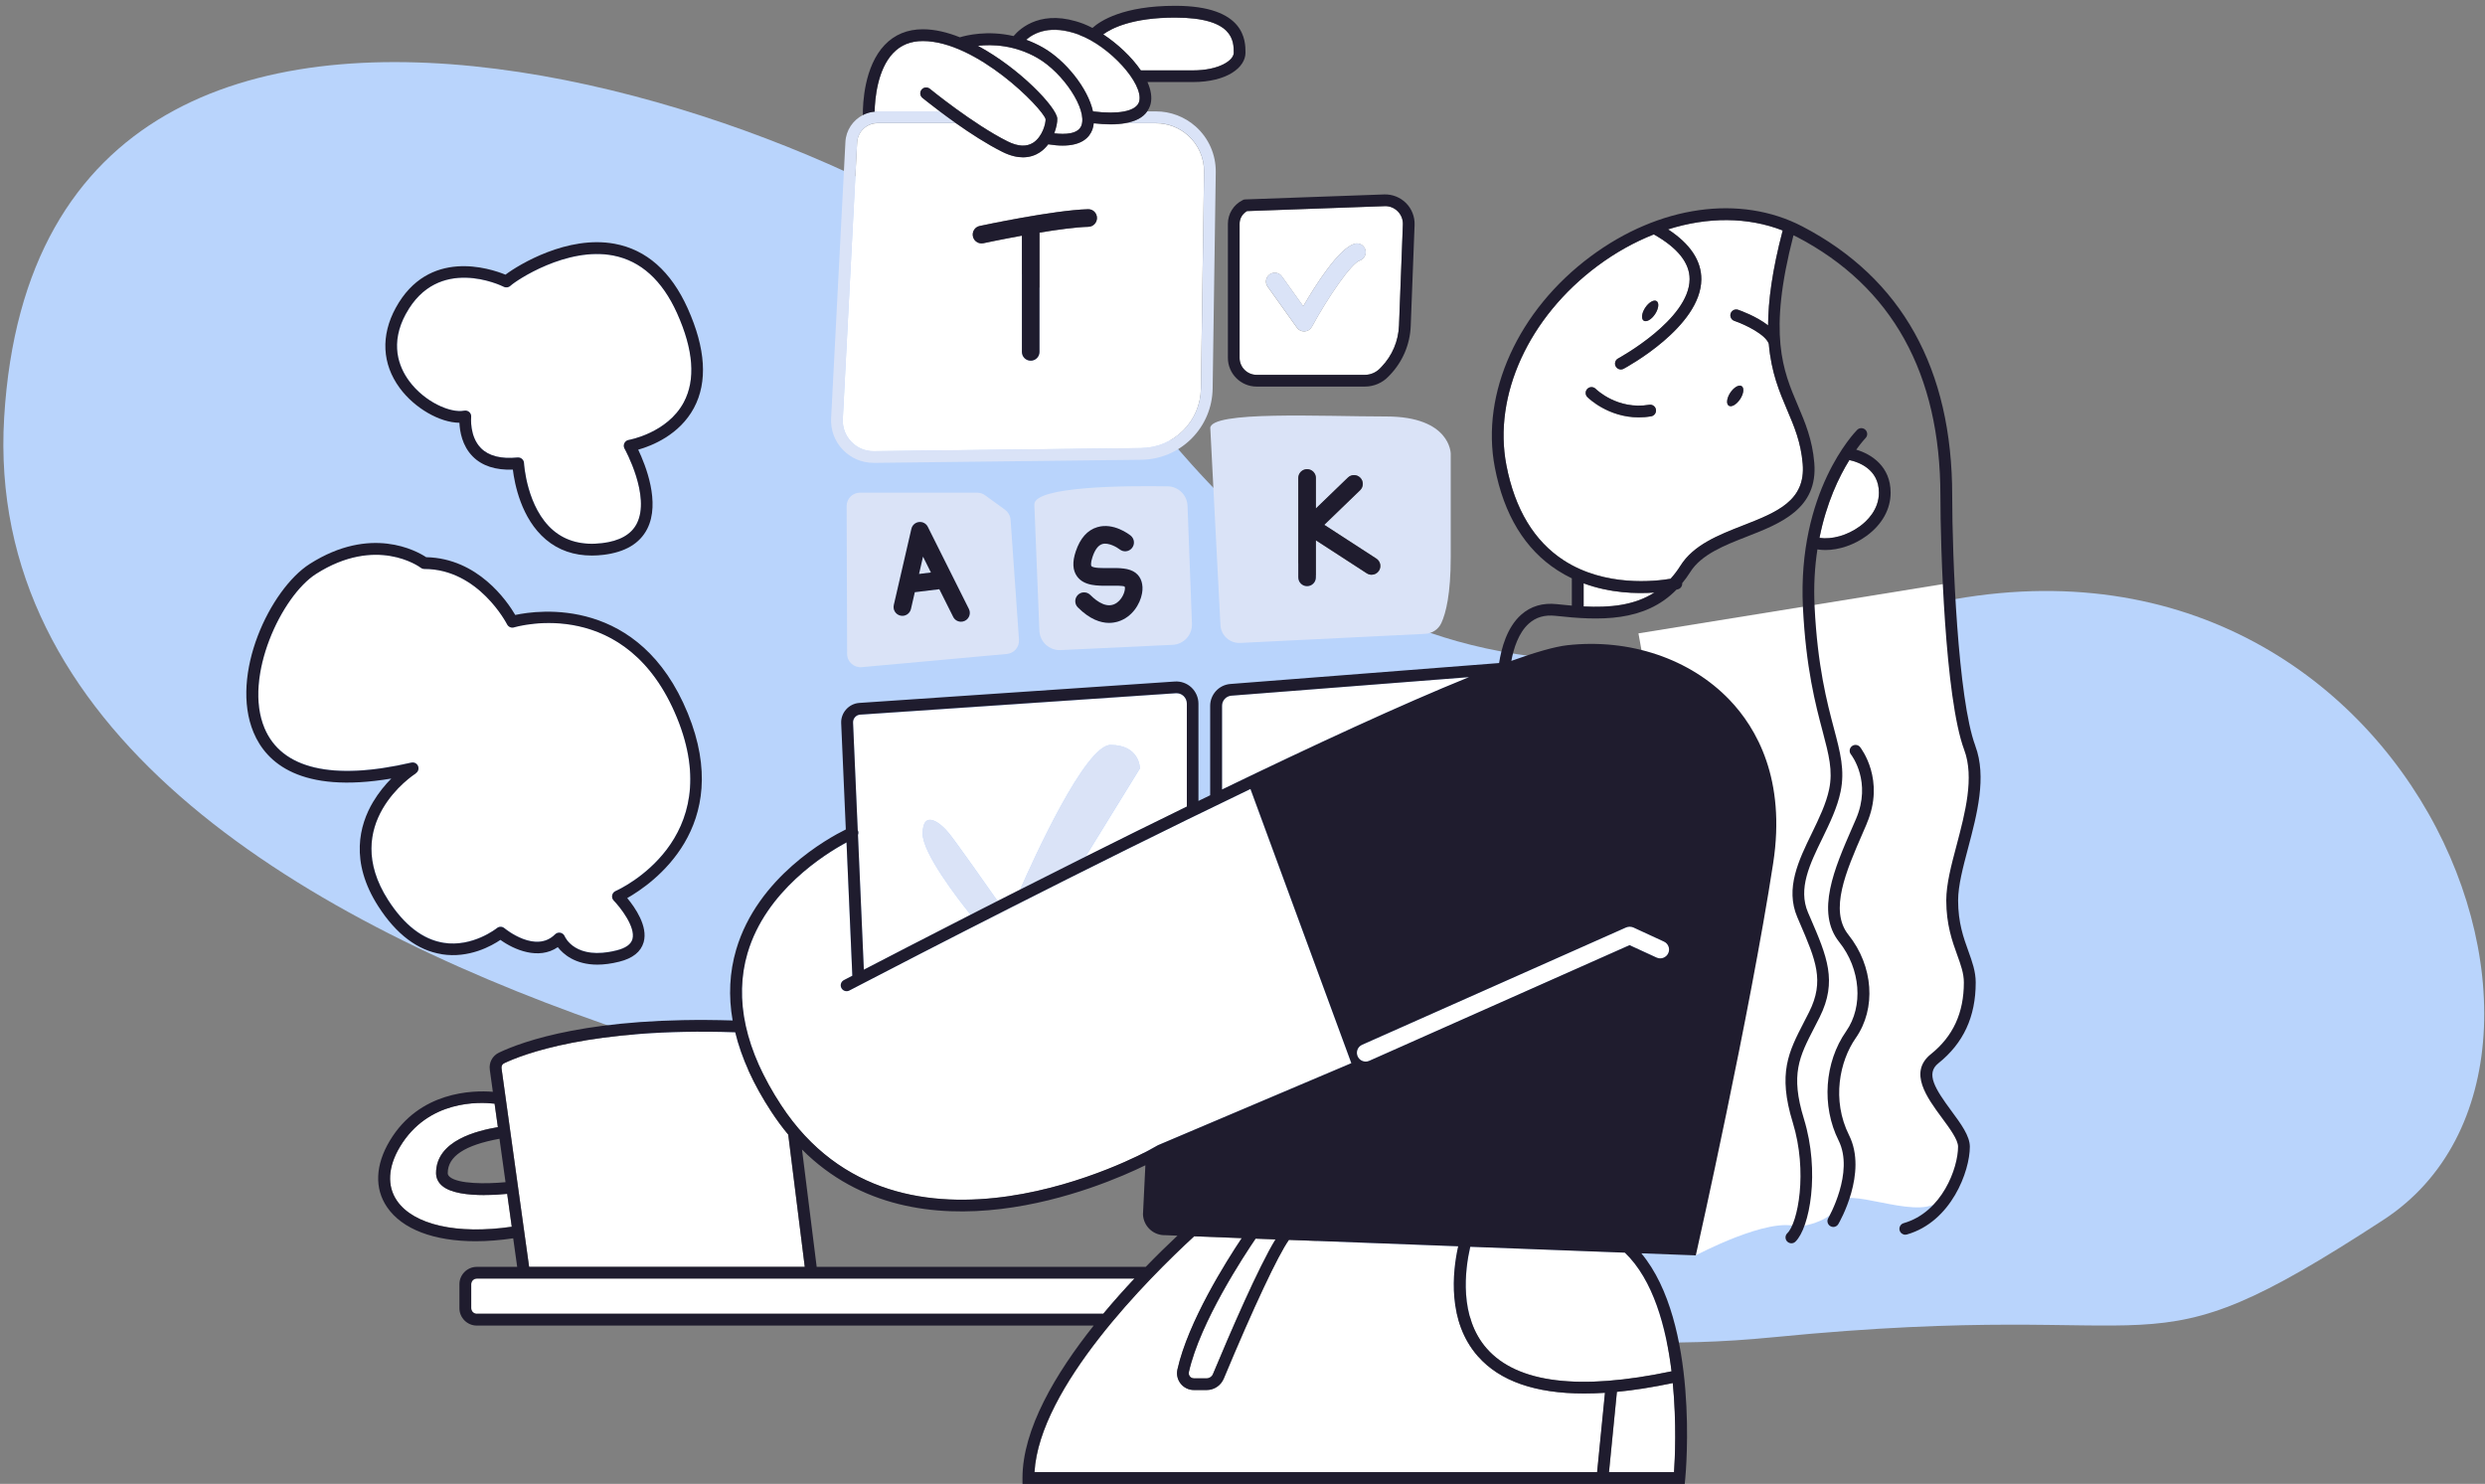 <?xml version="1.0" encoding="UTF-8"?>
<svg id="Livello_1" data-name="Livello 1" xmlns="http://www.w3.org/2000/svg" viewBox="0 0 423.68 253">
  <rect x="0" y="0" width="423.68" height="253" fill="#808080" stroke="none"/>
  <path d="M212.79,198.83s18.55,36.17,89.55,29.17,61,8,104-20,2-129-85-103-112.66-19.49-138.33-50.24S7.07-34.68.71,71.16s208.53,127.5,212.09,127.67Z" style="fill: #b9d4fc; stroke-width: 0px;"/>
  <g>
    <path d="M157.13,15.28c.35-.43.98-.49,1.41-.14.07.06,7.43,6.05,13.26,8.97,1.76.88,3.23.95,4.37.21,1.56-1.02,2.14-3.28,2.1-4.01-.54-1.87-11.77-13.31-20.92-13.31-2.1,0-3.76.67-5.08,2.06-2.67,2.81-3.1,7.75-3.15,9.98.16-.01.32-.05.49-.05h10.63c-1.7-1.28-2.85-2.22-2.97-2.31-.43-.35-.49-.98-.14-1.41Z" style="fill: #fff; stroke-width: 0px;"/>
    <path d="M211.35,38.16v22.85c0,1.6,1.3,2.9,2.9,2.9h18.46c.97,0,1.92-.4,2.59-1.11l.27-.28c1.81-1.9,2.86-4.39,2.96-7.01l.66-17.24c.03-.85-.28-1.64-.88-2.24-.6-.6-1.4-.92-2.24-.88l-23.45.84c-.81.48-1.27,1.28-1.27,2.17ZM216.47,46.78c.67-.48,1.61-.33,2.09.35l3.63,5.08c2.14-3.68,5.99-9.74,8.68-10.63.79-.26,1.64.16,1.9.95.26.79-.16,1.64-.95,1.9-1.46.49-5.4,6.23-8.16,11.3-.25.45-.71.75-1.23.78-.03,0-.06,0-.09,0-.48,0-.94-.23-1.22-.63l-5-7c-.48-.67-.33-1.61.35-2.09Z" style="fill: #fff; stroke-width: 0px;"/>
    <path d="M209.94,118.61c-.89.07-1.59.83-1.59,1.72v14.28c15.38-7.44,30.64-14.51,42.12-19.16l-40.53,3.16Z" style="fill: #fff; stroke-width: 0px;"/>
    <path d="M202.87,234.67c.1.12.32.33.69.33h2.16c.48,0,.9-.28,1.08-.72,2.95-7.07,7.75-18.21,10.67-22.97l-3.4-.13c-1.87,2.74-9.48,14.24-11.37,22.74-.06.26,0,.54.17.75Z" style="fill: #fff; stroke-width: 0px;"/>
    <path d="M195.86,196.13l1.53-.85s0,0,0,0l.04-.02h0s32.96-13.98,32.96-13.98l-17.2-46.75c-28.26,13.58-58.1,29.02-66.23,33.24-.11.06-.24.13-.35.18-1.1.57-1.73.9-1.81.94-.49.26-1.09.07-1.35-.42-.26-.49-.07-1.09.42-1.35.22-.12.72-.38,1.44-.75l-.99-22.73c-3.74,2.01-13.75,8.26-16.87,18.85-2.33,7.9-.4,16.63,5.73,25.97,20.25,30.86,62.26,7.91,62.68,7.68Z" style="fill: #fff; stroke-width: 0px;"/>
    <path d="M146.26,141.6c.11.25.11.53.02.77l1,22.98c3.72-1.94,10.17-5.27,18.22-9.38-2.26-2.8-8.23-10.54-8.19-13.86.04-4.1,3-1.9,4.52,0,1.35,1.68,6.98,9.7,8.26,11.53,1.25-.63,2.53-1.28,3.83-1.94,2.31-5.27,11.11-24.68,15.43-24.68,5,0,5,4,5,4l-9.28,15.07c5.57-2.79,11.4-5.67,17.28-8.55v-17.56c0-.5-.2-.96-.56-1.29s-.83-.5-1.33-.47l-53.79,3.65c-.71.05-1.26.66-1.23,1.37l.8,18.35s.01.02.02.03Z" style="fill: #fff; stroke-width: 0px;"/>
    <path d="M186.48,21.02c-.04.37-.1.73-.23,1.07-.5,1.34-1.8,2.74-5.08,2.74-.72,0-1.53-.07-2.45-.22-.4.53-.88,1.01-1.46,1.39-.68.44-1.62.83-2.85.83-.98,0-2.15-.25-3.51-.93-2.63-1.31-5.49-3.18-7.92-4.89h-13.37c-1.86,0-3.39,1.45-3.48,3.31l-2.44,47.12c-.08,1.46.44,2.84,1.45,3.89,1.01,1.05,2.38,1.63,3.83,1.61l45.59-.53c2.71-.03,5.26-1.1,7.17-3.02,1.91-1.91,2.98-4.45,3.02-7.15l.53-36.9c.04-2.39-.97-4.67-2.75-6.25-1.5-1.34-3.44-2.07-5.45-2.07h-5.22c-.74.13-1.56.2-2.48.2s-1.85-.06-2.9-.18ZM185.57,38.67c-2.16.06-5.3.49-8.34.99v20.34c0,.83-.67,1.5-1.5,1.5s-1.5-.67-1.5-1.5v-19.82c-3.61.65-6.51,1.27-6.57,1.29-.11.02-.21.03-.32.03-.69,0-1.31-.48-1.46-1.19-.17-.81.34-1.61,1.15-1.78.51-.11,12.57-2.69,18.46-2.86.84-.04,1.52.63,1.54,1.46.02.83-.63,1.52-1.46,1.54Z" style="fill: #fff; stroke-width: 0px;"/>
    <path d="M180.26,20.21c.03.59-.14,1.53-.52,2.52,1.85.22,4.09.14,4.64-1.34,1.01-2.73-3.07-8.97-7.53-11.52-3.88-2.22-7.68-2.33-10.13-2.06,7.17,3.86,13.44,10.53,13.54,12.4Z" style="fill: #fff; stroke-width: 0px;"/>
    <path d="M186.34,19s0,.01,0,.02c.04,0,.08-.01.12,0,2.12.25,3.86.24,5.16,0,1.49-.28,2.4-.87,2.61-1.75.73-3.01-5.01-9.35-10.24-11.31-4.89-1.83-7.73-.3-9.04.86.95.34,1.91.78,2.89,1.34,3.83,2.19,7.66,6.97,8.5,10.87Z" style="fill: #fff; stroke-width: 0px;"/>
    <path d="M75.62,160.72c4.97.8,9.06-2.46,9.1-2.5.37-.3.9-.3,1.27,0,.22.18,5.35,4.36,8.65,1.06.19-.19.44-.29.71-.29.07,0,.13,0,.2.02.33.07.6.3.73.61.07.16,1.84,4.15,8.83,2.4,1.55-.39,2.46-1.04,2.72-1.92.59-2.1-2.17-5.54-3.19-6.58-.23-.23-.33-.57-.27-.89.06-.32.28-.59.58-.73.78-.35,18.99-8.72,10.48-29.54-8.54-20.87-27.01-15.65-27.79-15.42-.46.14-.96-.08-1.18-.51-.05-.09-4.86-9.45-14.11-9.45-.22,0-.43-.07-.6-.2-.3-.22-7.62-5.48-17.86,1.04-5.89,3.75-12.44,17.59-8.8,26.29,2.92,6.96,11.57,9,25.03,5.89.48-.11.96.14,1.15.58.19.45.03.97-.38,1.23-.54.35-13.04,8.64-4.7,21.62,2.73,4.25,5.91,6.7,9.43,7.26Z" style="fill: #fff; stroke-width: 0px;"/>
    <path d="M194.5,12h8.84c4.57,0,7-1.74,7-3,0-1.95,0-6-10-6-7.28,0-10.81,1.8-12.25,2.86,2.42,1.6,4.83,3.83,6.41,6.14Z" style="fill: #fff; stroke-width: 0px;"/>
    <path d="M315.31,78.44c-1.76,2.84-3.91,7.29-5.1,13.27,2.12.31,4.77-.43,6.87-1.97,1.22-.9,3.26-2.83,3.26-5.74,0-4.06-3.57-5.24-5.04-5.56Z" style="fill: #fff; stroke-width: 0px;"/>
    <path d="M270,99.46v3.94c4.46.23,8.63-.17,12.07-2.37-3.09.22-7.56.1-12.07-1.57Z" style="fill: #fff; stroke-width: 0px;"/>
    <path d="M79.15,70.02c.32-.06.64.03.87.24.24.22.35.53.32.85,0,.03-.32,3.3,1.68,5.31,1.33,1.33,3.42,1.87,6.23,1.58.03,0,.07,0,.1,0,.24,0,.47.09.65.24.21.18.33.43.35.71,0,.08.45,7.65,5.02,11.51,2.16,1.82,4.94,2.54,8.27,2.15,2.99-.35,4.99-1.48,5.94-3.34,2.39-4.69-2.05-12.7-2.09-12.78-.16-.28-.17-.63-.03-.92.14-.29.42-.5.74-.56.07-.01,6.6-1.18,9.39-6.42,2.05-3.84,1.66-8.95-1.14-15.18-2.53-5.62-6.19-8.93-10.87-9.84-7.97-1.55-16.64,4.3-17.52,5.14-.3.29-.77.37-1.15.19-.46-.23-11.22-5.42-16.68,4.58-2.78,5.1-1.24,9.06.54,11.48,2.62,3.56,7.05,5.52,9.39,5.06Z" style="fill: #fff; stroke-width: 0px;"/>
    <path d="M231.48,180.11c.25.56.8.89,1.37.89.2,0,.41-.04.61-.13l44.38-19.72,4.61,2.12c.75.35,1.64.02,1.99-.74.35-.75.02-1.64-.73-1.99l-5.22-2.41c-.39-.18-.84-.18-1.24,0l-45,20c-.76.34-1.1,1.22-.76,1.98Z" style="fill: #fff; stroke-width: 0px;"/>
    <path d="M284.4,39.1c3.78,2.48,5.69,5.34,5.67,8.53-.06,8.07-12.71,14.96-13.25,15.24-.15.08-.31.12-.47.12-.36,0-.7-.19-.88-.53-.26-.49-.08-1.09.41-1.35.12-.07,12.14-6.61,12.19-13.5.02-2.79-2.03-5.36-6.1-7.65-3.28,1.29-6.51,3.08-9.59,5.37-11.74,8.74-17.84,22.07-15.55,33.97,1.44,7.51,4.75,12.98,9.81,16.25,7.04,4.55,15.59,3.56,18.19,3.12.59-.66,1.15-1.38,1.67-2.21,2.23-3.57,6.51-5.25,10.65-6.87,5.76-2.25,10.73-4.2,10.2-10.52-.31-3.68-1.45-6.35-2.65-9.18-1.31-3.08-2.71-6.37-3.13-11.27-.51-1.55-3.87-3.23-5.88-3.92-.52-.18-.8-.75-.62-1.27.18-.52.75-.8,1.27-.62.43.15,3.12,1.11,5.11,2.66.02-4.16.7-9.37,2.49-16.18-5.95-2.32-12.77-2.33-19.54-.19ZM280.51,52.45c.61-.92,1.48-1.42,1.94-1.11.46.31.34,1.3-.27,2.22-.61.92-1.48,1.42-1.94,1.11s-.34-1.3.27-2.22ZM281.51,70.99c-.73.12-1.43.18-2.1.18-5.24,0-8.61-3.3-8.77-3.46-.39-.39-.39-1.02,0-1.41s1.02-.39,1.41,0c.16.15,3.74,3.62,9.13,2.72.55-.09,1.06.28,1.15.82.09.54-.28,1.06-.82,1.15ZM296.95,65.83c.46.31.34,1.3-.27,2.22-.61.92-1.48,1.42-1.94,1.11s-.34-1.3.27-2.22c.61-.92,1.48-1.42,1.94-1.11Z" style="fill: #fff; stroke-width: 0px;"/>
    <path d="M137.21,216l-2.82-22.55c-1-1.2-1.96-2.49-2.88-3.9-3.05-4.65-5.1-9.18-6.16-13.55-.01,0-.02,0-.04,0-24.58-.82-36.35,3.84-39.37,5.29-.31.15-.48.48-.43.82l4.71,33.89h47Z" style="fill: #fff; stroke-width: 0px;"/>
    <path d="M250.68,212.57c-.89,3.88-1.95,11.97,2.83,17.37,5.2,5.89,15.8,7.18,31.49,3.86-.93-7.54-3.11-15.61-7.96-20.24l-26.36-1Z" style="fill: #fff; stroke-width: 0px;"/>
    <path d="M82.52,203.75c-2.68,0-5.72-.32-7.18-1.61-.65-.57-1-1.31-1-2.14,0-5.58,7.08-7.23,10.54-7.83l-.56-4c-2.55-.3-11.31-.69-16.13,7.34-2.05,3.42-2.24,6.68-.54,9.17,2.82,4.15,10.28,5.82,19.59,4.46l-.78-5.61c-.93.09-2.37.2-3.95.2Z" style="fill: #fff; stroke-width: 0px;"/>
    <path d="M193.42,218h-112.12c-.53,0-.96.43-.96.96v4.09c0,.53.43.96.96.96h106.8c1.77-2.13,3.57-4.14,5.32-6Z" style="fill: #fff; stroke-width: 0px;"/>
    <path d="M274.32,251h11.1c.15-2.24.45-8.34-.21-15.19-3.4.71-6.58,1.22-9.53,1.5l-1.35,13.69Z" style="fill: #fff; stroke-width: 0px;"/>
    <path d="M252,231.26c-5.27-5.97-4.34-14.41-3.37-18.77l-28.86-1.09c-1.79,2.46-6.06,11.53-11.11,23.65-.49,1.18-1.64,1.95-2.93,1.95h-2.16c-.88,0-1.7-.39-2.25-1.08-.55-.69-.76-1.58-.56-2.43,1.81-8.1,8.3-18.39,10.97-22.39l-8.12-.31c-7.79,7.17-26.38,25.74-27.22,40.21h95.94l1.34-13.53c-1.22.08-2.4.12-3.54.12-8.33,0-14.39-2.11-18.11-6.33Z" style="fill: #fff; stroke-width: 0px;"/>
    <path d="M148.9,78.92s.06,0,.09,0l45.59-.53c3.23-.04,6.27-1.32,8.56-3.6,2.28-2.28,3.56-5.31,3.61-8.54l.53-36.9c.04-2.97-1.2-5.8-3.42-7.78-1.87-1.66-4.28-2.58-6.78-2.58h-1.48c-.71,1.03-1.96,1.7-3.73,2h5.22c2.01,0,3.95.74,5.45,2.07,1.78,1.59,2.79,3.87,2.75,6.25l-.53,36.9c-.04,2.7-1.11,5.24-3.02,7.15-1.92,1.91-4.46,2.99-7.17,3.02l-45.59.53c-1.45.03-2.82-.55-3.83-1.61-1.01-1.05-1.53-2.43-1.45-3.89l2.44-47.12c.1-1.85,1.63-3.31,3.48-3.31h13.37c-1.01-.71-1.94-1.39-2.74-2h-10.63c-.17,0-.33.03-.49.05-.72.06-1.4.26-2.01.58-1.68.87-2.87,2.56-2.98,4.58l-2.44,47.12c-.1,2.02.61,3.93,2.01,5.38,1.38,1.43,3.22,2.22,5.21,2.22Z" style="fill: #dae3f7; stroke-width: 0px;"/>
    <path d="M189.35,127c-4.32,0-13.12,19.41-15.43,24.68,3.55-1.8,7.28-3.68,11.15-5.61l9.28-15.07s0-4-5-4Z" style="fill: #dae3f7; stroke-width: 0px;"/>
    <path d="M157.3,142.1c-.03,3.32,5.94,11.06,8.19,13.86,1.48-.75,3.01-1.53,4.59-2.34-1.28-1.82-6.91-9.84-8.26-11.53-1.52-1.9-4.48-4.1-4.52,0Z" style="fill: #dae3f7; stroke-width: 0px;"/>
    <path d="M281.18,69.01c-5.39.9-8.97-2.57-9.13-2.72-.39-.39-1.02-.39-1.41,0s-.39,1.02,0,1.41c.16.16,3.52,3.46,8.77,3.46.67,0,1.37-.05,2.1-.18.54-.09.91-.61.82-1.15-.09-.54-.6-.91-1.15-.82Z" style="fill: #1f1c2e; stroke-width: 0px;"/>
    <path d="M280.24,54.67c.46.31,1.33-.19,1.94-1.11.61-.92.73-1.91.27-2.22-.46-.3-1.33.19-1.94,1.11-.61.92-.73,1.91-.27,2.22Z" style="fill: #1f1c2e; stroke-width: 0px;"/>
    <path d="M294.74,69.17c.46.31,1.33-.19,1.94-1.11.61-.92.73-1.91.27-2.22-.46-.3-1.33.19-1.94,1.11-.61.92-.73,1.91-.27,2.22Z" style="fill: #1f1c2e; stroke-width: 0px;"/>
    <path d="M75.32,162.7c4.66.74,8.52-1.44,10-2.45,2.32,1.68,6.51,3.48,9.78,1.24.95,1.21,2.97,2.98,6.75,2.98,1.09,0,2.33-.15,3.73-.5,2.3-.57,3.69-1.69,4.16-3.32.77-2.71-1.46-5.92-2.8-7.53,4.29-2.43,18.26-12.1,10.33-31.5-8.21-20.06-25.51-17.61-29.42-16.77-1.38-2.35-6.37-9.67-15.19-9.85-1.59-1.05-9.43-5.48-19.85,1.15-6.74,4.29-13.71,18.88-9.57,28.75,2.16,5.15,8.01,10.46,23.48,7.84-1.03,1.04-2.15,2.38-3.11,3.99-2.31,3.89-4.03,10.14.89,17.8,3.06,4.76,6.7,7.51,10.82,8.16ZM70.89,131.84c.41-.26.57-.78.38-1.23-.19-.45-.67-.69-1.15-.58-13.46,3.11-22.12,1.07-25.03-5.89-3.65-8.7,2.9-22.54,8.8-26.29,10.24-6.52,17.56-1.27,17.86-1.04.17.13.38.2.6.2,9.25,0,14.06,9.35,14.11,9.45.22.43.72.65,1.18.51.78-.23,19.25-5.45,27.79,15.42,8.52,20.82-9.7,29.19-10.48,29.54-.3.13-.51.4-.58.73-.06.32.04.65.27.89,1.02,1.04,3.78,4.48,3.19,6.58-.25.89-1.17,1.54-2.72,1.92-6.98,1.75-8.76-2.24-8.83-2.4-.12-.31-.4-.54-.73-.61-.07-.01-.13-.02-.2-.02-.26,0-.52.1-.71.29-3.3,3.3-8.44-.88-8.65-1.06-.37-.3-.9-.31-1.27,0-.04.03-4.13,3.3-9.1,2.5-3.52-.56-6.69-3.01-9.43-7.26-8.34-12.98,4.16-21.27,4.7-21.62Z" style="fill: #1f1c2e; stroke-width: 0px;"/>
    <path d="M78.33,72.09c.06,1.44.45,3.9,2.26,5.73,1.59,1.61,3.91,2.36,6.85,2.25.29,2.38,1.41,8.36,5.63,11.92,2.15,1.82,4.78,2.73,7.84,2.73.64,0,1.29-.04,1.96-.12,3.7-.44,6.21-1.93,7.48-4.43,2.28-4.49-.29-10.88-1.54-13.5,2.3-.65,7.04-2.51,9.51-7.13,2.36-4.42,2-10.12-1.07-16.96-2.84-6.31-7.04-10.02-12.47-11.02-8.02-1.47-16.3,3.54-18.6,5.27-2.62-1.07-13.13-4.57-18.72,5.68-2.56,4.7-2.32,9.54.68,13.63,2.54,3.46,6.85,5.91,10.17,5.94ZM69.22,53.48c5.46-10.01,16.22-4.81,16.68-4.58.38.19.85.11,1.15-.19.88-.84,9.55-6.69,17.52-5.14,4.68.91,8.34,4.22,10.87,9.84,2.8,6.23,3.19,11.34,1.14,15.18-2.8,5.25-9.33,6.41-9.39,6.42-.32.05-.6.26-.74.56-.14.29-.13.64.03.92.05.08,4.48,8.09,2.09,12.78-.95,1.87-2.95,2.99-5.94,3.34-3.33.39-6.11-.33-8.27-2.15-4.58-3.86-5.02-11.44-5.02-11.51-.01-.27-.14-.53-.35-.71-.18-.16-.41-.24-.65-.24-.03,0-.07,0-.1,0-2.81.28-4.9-.25-6.23-1.58-2-2.01-1.68-5.28-1.68-5.31.04-.32-.08-.63-.32-.85-.23-.21-.56-.3-.87-.24-2.33.46-6.77-1.49-9.39-5.06-1.78-2.42-3.32-6.38-.54-11.48Z" style="fill: #1f1c2e; stroke-width: 0px;"/>
    <path d="M171.38,86.93l-3.44-2.5c-.39-.28-.86-.43-1.34-.43h-19.98c-1.26,0-2.28,1.02-2.27,2.28l.08,25.21c0,1.33,1.15,2.38,2.48,2.26l24.76-2.25c1.23-.11,2.15-1.19,2.06-2.42l-1.43-20.46c-.05-.67-.39-1.29-.93-1.68ZM164.52,105.84c-.22.11-.44.16-.67.16-.55,0-1.08-.3-1.34-.83l-2.36-4.71-4.18.51-.66,2.87c-.19.81-.99,1.31-1.8,1.12-.81-.19-1.31-.99-1.12-1.8l3-13c.14-.62.66-1.08,1.28-1.15.63-.08,1.24.25,1.52.82l7,14c.37.74.07,1.64-.67,2.01Z" style="fill: #dae3f7; stroke-width: 0px;"/>
    <polygon points="156.69 97.86 158.72 97.61 157.37 94.9 156.69 97.86" style="fill: #dae3f7; stroke-width: 0px;"/>
    <path d="M199.09,82.92c-6.98-.12-22.74-.03-22.74,3.08l.86,21.53c.08,1.91,1.69,3.39,3.61,3.31l19.12-.9c1.89-.09,3.35-1.68,3.28-3.57l-.75-20.13c-.07-1.83-1.55-3.29-3.38-3.32ZM194.73,101.16c-.32,1.86-1.7,4.06-4.05,4.8-.45.14-.98.24-1.57.24-1.45,0-3.28-.6-5.32-2.64-.59-.59-.59-1.54,0-2.12.59-.59,1.54-.59,2.12,0,1.23,1.23,3.01,2.45,4.57,1.3,1.11-.82,1.48-2.36,1.29-2.73-.27-.18-1.71-.16-2.58-.15-2.03.03-4.33.06-5.53-1.58-.76-1.04-.84-2.44-.23-4.26.75-2.25,1.99-3.64,3.68-4.14,2.75-.81,5.39,1.21,5.68,1.44.65.52.75,1.46.23,2.11-.52.65-1.46.75-2.1.24-.43-.34-1.9-1.23-2.97-.91-.69.21-1.25.95-1.67,2.21-.34,1.02-.25,1.45-.19,1.54.28.39,2.16.36,3.07.35,1.72-.02,3.35-.04,4.5.83.95.73,1.34,1.99,1.08,3.47Z" style="fill: #dae3f7; stroke-width: 0px;"/>
    <path d="M206.35,73l1.73,33.57c.09,1.77,1.6,3.14,3.37,3.05l31.54-1.55c1.2-.06,2.26-.77,2.76-1.86.78-1.7,1.59-4.96,1.59-11.2v-17.66s0-6.34-11-6.34-30-1-30,2ZM235.11,97.32c-.29.44-.77.68-1.26.68-.28,0-.56-.08-.81-.24l-8.68-5.63v6.32c0,.83-.67,1.5-1.5,1.5s-1.5-.67-1.5-1.5v-16.95c0-.83.67-1.5,1.5-1.5s1.5.67,1.5,1.5v5.2l5.46-5.27c.59-.58,1.54-.56,2.12.04.58.6.56,1.55-.04,2.12l-6.11,5.9,8.88,5.76c.7.45.89,1.38.44,2.07Z" style="fill: #dae3f7; stroke-width: 0px;"/>
    <path d="M212.03,34.04l-.19.1c-1.53.77-2.49,2.31-2.49,4.02v22.85c0,2.7,2.2,4.9,4.9,4.9h18.46c1.52,0,2.99-.63,4.03-1.73l.27-.28c2.14-2.25,3.39-5.2,3.51-8.31l.66-17.24c.05-1.39-.48-2.75-1.46-3.73s-2.34-1.52-3.73-1.47l-23.68.85-.28.04ZM236.06,35.15c.84-.04,1.64.28,2.24.88.6.6.91,1.4.88,2.24l-.66,17.24c-.1,2.62-1.15,5.11-2.96,7.01l-.27.28c-.67.7-1.61,1.11-2.59,1.11h-18.46c-1.6,0-2.9-1.3-2.9-2.9v-22.85c0-.89.46-1.69,1.27-2.17l23.45-.84Z" style="fill: #1f1c2e; stroke-width: 0px;"/>
    <path d="M152.27,9.06c1.32-1.39,2.98-2.06,5.08-2.06,9.15,0,20.37,11.44,20.92,13.31.04.73-.54,2.99-2.1,4.01-1.14.74-2.6.67-4.37-.21-5.83-2.91-13.19-8.91-13.26-8.97-.43-.35-1.06-.29-1.41.14-.35.43-.29,1.06.14,1.41.12.1,1.27,1.03,2.97,2.31.81.61,1.73,1.29,2.74,2,2.42,1.71,5.29,3.58,7.92,4.89,1.36.68,2.52.93,3.51.93,1.23,0,2.17-.39,2.85-.83.58-.38,1.06-.86,1.46-1.39.92.15,1.74.22,2.45.22,3.28,0,4.59-1.4,5.08-2.74.12-.33.19-.69.23-1.07,1.05.12,2.02.18,2.9.18s1.74-.07,2.48-.2c1.78-.3,3.02-.97,3.73-2,.26-.38.47-.8.59-1.28.27-1.13.04-2.41-.54-3.72h7.71c5.91,0,9-2.52,9-5,0-1.98,0-8-12-8-8.84,0-12.73,2.55-14.09,3.77-.53-.27-1.06-.52-1.56-.71-6.96-2.61-10.67.66-11.89,2.1-4.47-1.03-8.11-.11-9.15.21-2.13-.85-4.28-1.37-6.31-1.37-2.64,0-4.84.91-6.53,2.69-3.46,3.65-3.72,9.88-3.71,11.94.61-.32,1.29-.52,2.01-.58.05-2.23.49-7.17,3.15-9.98ZM200.35,3c10,0,10,4.05,10,6,0,1.26-2.43,3-7,3h-8.84c-1.58-2.31-3.99-4.55-6.41-6.14,1.44-1.05,4.97-2.86,12.25-2.86ZM184,5.94c5.23,1.96,10.97,8.3,10.24,11.31-.21.88-1.13,1.47-2.61,1.75-1.3.25-3.04.26-5.16,0-.04,0-.08,0-.12,0,0,0,0-.01,0-.02-.84-3.9-4.66-8.68-8.5-10.87-.98-.56-1.94-.99-2.89-1.34,1.31-1.16,4.15-2.69,9.04-.86ZM176.85,9.87c4.46,2.55,8.54,8.79,7.53,11.52-.55,1.49-2.78,1.56-4.64,1.34.38-.99.55-1.93.52-2.52-.09-1.87-6.36-8.54-13.54-12.4,2.44-.27,6.24-.16,10.13,2.06Z" style="fill: #1f1c2e; stroke-width: 0px;"/>
    <path d="M185.49,35.67c-5.89.17-17.94,2.75-18.46,2.86-.81.17-1.33.97-1.15,1.78.15.7.77,1.19,1.46,1.19.1,0,.21-.01.32-.03.06-.01,2.96-.63,6.57-1.29v19.82c0,.83.67,1.5,1.5,1.5s1.5-.67,1.5-1.5v-20.34c3.04-.5,6.18-.93,8.34-.99.83-.02,1.48-.72,1.46-1.54-.02-.83-.7-1.49-1.54-1.46Z" style="fill: #1f1c2e; stroke-width: 0px;"/>
    <path d="M221.13,55.87c.28.4.74.63,1.22.63.03,0,.06,0,.09,0,.52-.03.98-.33,1.23-.78,2.76-5.06,6.7-10.81,8.16-11.3.79-.26,1.21-1.11.95-1.9-.26-.79-1.11-1.21-1.9-.95-2.69.9-6.54,6.95-8.68,10.63l-3.63-5.08c-.48-.67-1.42-.83-2.09-.35-.67.48-.83,1.42-.35,2.09l5,7Z" style="fill: #dae3f7; stroke-width: 0px;"/>
    <path d="M193.64,97.69c-1.14-.87-2.77-.85-4.5-.83-.91.01-2.79.04-3.07-.35-.06-.08-.15-.52.19-1.54.42-1.26.98-2,1.67-2.21,1.07-.32,2.54.57,2.97.91.65.51,1.59.41,2.1-.24.52-.65.41-1.59-.23-2.11-.29-.23-2.93-2.26-5.68-1.44-1.69.5-2.93,1.89-3.68,4.14-.61,1.82-.53,3.21.23,4.26,1.2,1.64,3.5,1.61,5.53,1.58.86-.01,2.3-.03,2.58.15.2.37-.17,1.91-1.29,2.73-1.55,1.15-3.34-.07-4.57-1.3-.59-.59-1.54-.59-2.12,0-.59.59-.59,1.54,0,2.12,2.04,2.04,3.88,2.64,5.32,2.64.59,0,1.12-.1,1.57-.24,2.34-.74,3.72-2.94,4.05-4.8.26-1.48-.14-2.75-1.08-3.47Z" style="fill: #1f1c2e; stroke-width: 0px;"/>
    <path d="M158.19,89.83c-.28-.57-.89-.9-1.52-.82-.63.07-1.14.54-1.28,1.15l-3,13c-.19.81.32,1.61,1.12,1.8.81.19,1.61-.32,1.8-1.12l.66-2.87,4.18-.51,2.36,4.71c.26.53.79.83,1.34.83.23,0,.45-.05.67-.16.74-.37,1.04-1.27.67-2.01l-7-14ZM156.69,97.86l.68-2.96,1.35,2.71-2.04.25Z" style="fill: #1f1c2e; stroke-width: 0px;"/>
    <path d="M234.66,95.24l-8.88-5.76,6.11-5.9c.6-.58.61-1.53.04-2.12-.58-.6-1.53-.61-2.12-.04l-5.46,5.27v-5.2c0-.83-.67-1.5-1.5-1.5s-1.5.67-1.5,1.5v16.95c0,.83.67,1.5,1.5,1.5s1.5-.67,1.5-1.5v-6.32l8.68,5.63c.25.16.53.24.81.24.49,0,.97-.24,1.26-.68.45-.7.25-1.62-.44-2.07Z" style="fill: #1f1c2e; stroke-width: 0px;"/>
  </g>
  <path d="M280.2,112.74s20.15,15.26,18.15,31.26-10,58-10,58l.79,12.03s12.5-6.65,17.36-4.84c0,0,5.93-.68,6.89-3.94s12.96,2.74,16.96-.26,7-10,4-12-7-8-6-10,7.44-5.98,7.22-9.49,1.23-5.32,0-7.91-4.22-8.6-3.22-12.6,4.89-15.78,4.45-18.39-2.45-11.61-2.45-11.61l-2.23-23.54-52.77,8.54.85,4.74Z" style="fill: #fff; stroke-width: 0px;"/>
  <path d="M316.48,76.67c.92-1.28,1.55-1.94,1.58-1.97.39-.39.38-1.03-.01-1.41-.39-.39-1.02-.39-1.41,0-.42.42-10.21,10.56-9.25,30.26.51,10.36,2.15,16.59,3.36,21.14,1.06,4.03,1.77,6.7,1.11,9.88-.51,2.47-1.75,5.01-2.94,7.47-2.26,4.64-4.59,9.43-2.49,14.34l.42.98c2.74,6.37,4.25,9.88,1.6,15.18-.31.61-.61,1.2-.9,1.76-2.6,5.04-4.48,8.68-1.9,17.06,2.61,8.49.86,17.18-.92,18.9-.4.38-.41,1.02-.03,1.41.2.2.46.31.72.31s.5-.09.69-.28c2.42-2.33,4.23-11.87,1.45-20.93-2.34-7.61-.79-10.6,1.77-15.56.29-.57.6-1.16.91-1.78,3.07-6.13,1.23-10.4-1.56-16.87l-.42-.97c-1.74-4.06.29-8.25,2.45-12.67,1.25-2.57,2.54-5.23,3.1-7.94.75-3.65-.04-6.65-1.14-10.8-1.18-4.46-2.79-10.58-3.29-20.73-.18-3.59.03-6.85.48-9.78.44.07.88.11,1.34.11,2.34,0,4.92-.86,7.06-2.43,2.63-1.93,4.08-4.54,4.08-7.35,0-4.47-3.26-6.57-5.86-7.33ZM317.08,89.74c-2.1,1.54-4.75,2.28-6.87,1.97,1.18-5.99,3.34-10.43,5.1-13.27,1.47.31,5.04,1.49,5.04,5.56,0,2.91-2.04,4.85-3.26,5.74Z" style="fill: #1f1c2e; stroke-width: 0px;"/>
  <path d="M336.78,127.15c-2.97-7.93-3.94-32.16-3.94-42.65,0-21.61-8.59-37.05-25.54-45.89-10.61-5.53-24.45-3.57-36.12,5.12-12.35,9.19-18.75,23.31-16.32,35.96,1.55,8.08,5.15,13.99,10.7,17.56.8.52,1.61.96,2.43,1.36v4.65c-.84-.07-1.69-.16-2.54-.25-2.41-.27-4.46.34-6.11,1.81-2.41,2.15-3.36,5.7-3.75,8.23l-45.82,3.57c-1.93.15-3.44,1.78-3.44,3.72v15.25c-.67.32-1.33.65-2,.97v-16.59c0-1.04-.44-2.04-1.2-2.76-.76-.71-1.79-1.08-2.83-1.01l-53.79,3.65c-1.78.12-3.17,1.67-3.09,3.45l.79,18.12c-3.07,1.51-15.04,8.11-18.69,20.48-1.14,3.87-1.34,7.91-.61,12.09-24.04-.75-35.87,3.59-39.85,5.49-1.1.53-1.72,1.69-1.55,2.9l.52,3.77c-3.42-.27-12.5-.1-17.56,8.33-2.48,4.13-2.65,8.15-.48,11.33,2.58,3.79,8.01,5.82,15.12,5.82,2,0,4.15-.17,6.39-.5l.68,4.87h-6.89c-1.63,0-2.96,1.33-2.96,2.96v4.09c0,1.63,1.33,2.96,2.96,2.96h105.18c-6.5,8.18-12.14,17.67-12.14,26v1h112.91l.09-.9c.11-1.19,2.41-26.54-7.49-38.42l8.46.32.83.03.18-.81c.09-.4,9.05-40.33,13.01-66.07,2.2-14.29-2.84-23.03-7.45-27.84-6.72-7.01-17.05-10.49-27.65-9.31-2.12.24-5.4,1.18-9.54,2.67.39-2.13,1.22-4.79,2.99-6.37,1.22-1.09,2.7-1.51,4.55-1.31,7.5.83,15.18,1.1,20.62-4.47.12-.03.2-.04.23-.05.48-.12.78-.57.74-1.05.48-.58.94-1.2,1.37-1.89,1.88-3.01,5.85-4.56,9.69-6.06,5.68-2.22,12.11-4.74,11.46-12.55-.33-4-1.59-6.95-2.8-9.8-2.53-5.94-5.14-12.08-.75-29.01.2.1.4.18.59.28,16.23,8.47,24.46,23.31,24.46,44.11,0,8.44.75,34.51,4.06,43.35,1.76,4.69.14,10.79-1.28,16.18-.92,3.45-1.78,6.71-1.78,9.47,0,4.16,1.04,7.03,1.87,9.33.61,1.68,1.13,3.12,1.13,4.67,0,5.19-1.84,9.19-5.62,12.22-3.86,3.09-.68,7.4,1.88,10.87,1.35,1.83,2.75,3.73,2.75,4.91,0,3.62-2.72,11.17-9.27,13.04-.53.15-.84.71-.69,1.24.13.44.53.73.96.73.09,0,.18-.01.28-.04,7.58-2.17,10.73-10.81,10.73-14.96,0-1.84-1.52-3.91-3.14-6.1-2.78-3.77-4.43-6.37-2.24-8.12,4.29-3.43,6.38-7.94,6.38-13.78,0-1.9-.61-3.57-1.25-5.35-.82-2.27-1.75-4.84-1.75-8.65,0-2.5.83-5.64,1.71-8.96,1.5-5.67,3.21-12.1,1.22-17.39ZM208.35,120.33c0-.9.7-1.65,1.59-1.72l40.53-3.16c-11.49,4.65-26.74,11.72-42.12,19.16v-14.28ZM146.67,121.84l53.79-3.65c.5-.03.97.13,1.33.47s.56.8.56,1.29v17.56c-5.88,2.87-11.71,5.76-17.28,8.55-3.86,1.93-7.6,3.81-11.15,5.61-1.31.66-2.58,1.31-3.83,1.94-1.58.8-3.11,1.58-4.59,2.34-8.05,4.11-14.5,7.45-18.22,9.38l-1-22.98c.09-.24.1-.52-.02-.77,0-.01-.01-.02-.02-.03l-.8-18.35c-.03-.71.52-1.32,1.23-1.37ZM127.46,162.48c3.12-10.58,13.14-16.84,16.87-18.85l.99,22.73c-.72.37-1.21.63-1.44.75-.49.26-.68.86-.42,1.35.26.49.86.68,1.35.42.08-.04.71-.37,1.81-.94.11-.06.23-.12.35-.18,8.13-4.23,37.96-19.66,66.23-33.24l17.2,46.75-32.96,13.98h0s-.04.02-.04.02c0,0,0,0,0,0l-1.53.85c-.42.24-42.42,23.19-62.68-7.68-6.13-9.34-8.05-18.08-5.73-25.97ZM217.47,211.32c-2.91,4.76-7.72,15.9-10.67,22.97-.18.43-.6.72-1.08.72h-2.16c-.37,0-.59-.21-.69-.33-.17-.21-.23-.48-.17-.75,1.9-8.5,9.5-19.99,11.37-22.74l3.4.13ZM198.44,210.59l2.31.09c-1.58,1.48-3.43,3.28-5.41,5.32h-56.1l-2.5-20c19.82,19.83,51.19,6.28,58.54,2.68l-.41,8.39c.1,1.94,1.64,3.46,3.58,3.53ZM85.16,194.16l1.03,7.4c-3.3.32-8.1.33-9.53-.92-.28-.25-.32-.46-.32-.64,0-2.84,2.89-4.76,8.82-5.84ZM67.66,204.69c-1.7-2.5-1.51-5.76.54-9.17,4.82-8.03,13.58-7.64,16.13-7.34l.56,4c-3.46.6-10.54,2.24-10.54,7.83,0,.83.34,1.57,1,2.14,1.46,1.29,4.5,1.61,7.18,1.61,1.57,0,3.01-.11,3.95-.2l.78,5.61c-9.31,1.36-16.76-.32-19.59-4.46ZM85.51,182.11c-.05-.35.13-.68.43-.82,3.02-1.45,14.79-6.11,39.37-5.29.01,0,.03,0,.04,0,1.06,4.38,3.11,8.9,6.16,13.55.92,1.4,1.88,2.7,2.88,3.9l2.82,22.55h-47l-4.71-33.89ZM81.3,224c-.53,0-.96-.43-.96-.96v-4.09c0-.53.43-.96.96-.96h112.12c-1.75,1.86-3.55,3.87-5.32,6h-106.8ZM272.31,251h-95.94c.84-14.47,19.43-33.04,27.22-40.21l8.12.31c-2.67,3.99-9.16,14.29-10.97,22.39-.19.86.01,1.75.56,2.43.55.69,1.37,1.08,2.25,1.08h2.16c1.29,0,2.43-.76,2.93-1.95,5.05-12.12,9.33-21.19,11.11-23.65l28.86,1.09c-.97,4.36-1.9,12.8,3.37,18.77,3.72,4.22,9.79,6.33,18.11,6.33,1.14,0,2.32-.04,3.54-.12l-1.34,13.53ZM285.42,251h-11.1l1.35-13.69c2.95-.28,6.13-.79,9.53-1.5.66,6.85.37,12.95.21,15.19ZM284.99,233.81c-15.69,3.31-26.29,2.02-31.49-3.86-4.78-5.41-3.72-13.49-2.83-17.37l26.36,1c4.84,4.63,7.03,12.7,7.96,20.24ZM277.24,158.13c.39-.17.84-.17,1.24,0l5.22,2.41c.75.35,1.08,1.24.73,1.99-.35.75-1.24,1.08-1.99.74l-4.61-2.12-44.38,19.72c-.2.09-.4.13-.61.13-.57,0-1.12-.33-1.37-.89-.34-.76,0-1.64.76-1.98l45-20ZM270,103.4v-3.94c4.51,1.67,8.99,1.79,12.07,1.57-3.44,2.2-7.61,2.6-12.07,2.37ZM301.45,55.48c-1.99-1.55-4.68-2.51-5.11-2.66-.52-.18-1.09.1-1.27.62-.18.52.1,1.09.62,1.27,2.01.69,5.37,2.37,5.88,3.92.42,4.9,1.82,8.19,3.13,11.27,1.21,2.83,2.34,5.5,2.65,9.18.53,6.32-4.44,8.27-10.2,10.52-4.14,1.62-8.42,3.3-10.65,6.87-.52.83-1.08,1.55-1.67,2.21-2.6.44-11.15,1.43-18.19-3.12-5.06-3.27-8.36-8.74-9.81-16.25-2.29-11.9,3.82-25.24,15.55-33.97,3.08-2.29,6.31-4.07,9.59-5.37,4.06,2.29,6.12,4.86,6.1,7.65-.05,6.89-12.07,13.43-12.19,13.5-.49.26-.67.87-.41,1.35.18.34.53.53.88.53.16,0,.32-.04.47-.12.54-.29,13.19-7.17,13.25-15.24.02-3.19-1.88-6.05-5.67-8.53,6.76-2.14,13.59-2.13,19.54.19-1.79,6.82-2.47,12.02-2.49,16.18Z" style="fill: #1f1c2e; stroke-width: 0px;"/>
  <path d="M318.27,140.42c3.2-7.44-.96-12.81-1.13-13.04-.34-.43-.97-.5-1.4-.16-.43.34-.51.97-.17,1.4.15.19,3.58,4.7.87,11.01l-.7,1.61c-2.92,6.7-6.23,14.3-2.16,19.38,3.65,4.57,4.15,10.96,1.18,15.21-3.7,5.28-4.22,12.76-1.29,18.62,2.72,5.44-1.72,13.16-1.76,13.24-.28.48-.12,1.09.36,1.37.16.09.33.14.5.14.34,0,.68-.18.86-.5.21-.35,5.03-8.73,1.83-15.14-3.01-6.02-1.6-12.66,1.14-16.58,3.52-5.04,3.01-12.27-1.25-17.6-3.32-4.15-.39-10.85,2.43-17.33l.7-1.62Z" style="fill: #1f1c2e; stroke-width: 0px;"/>
</svg>